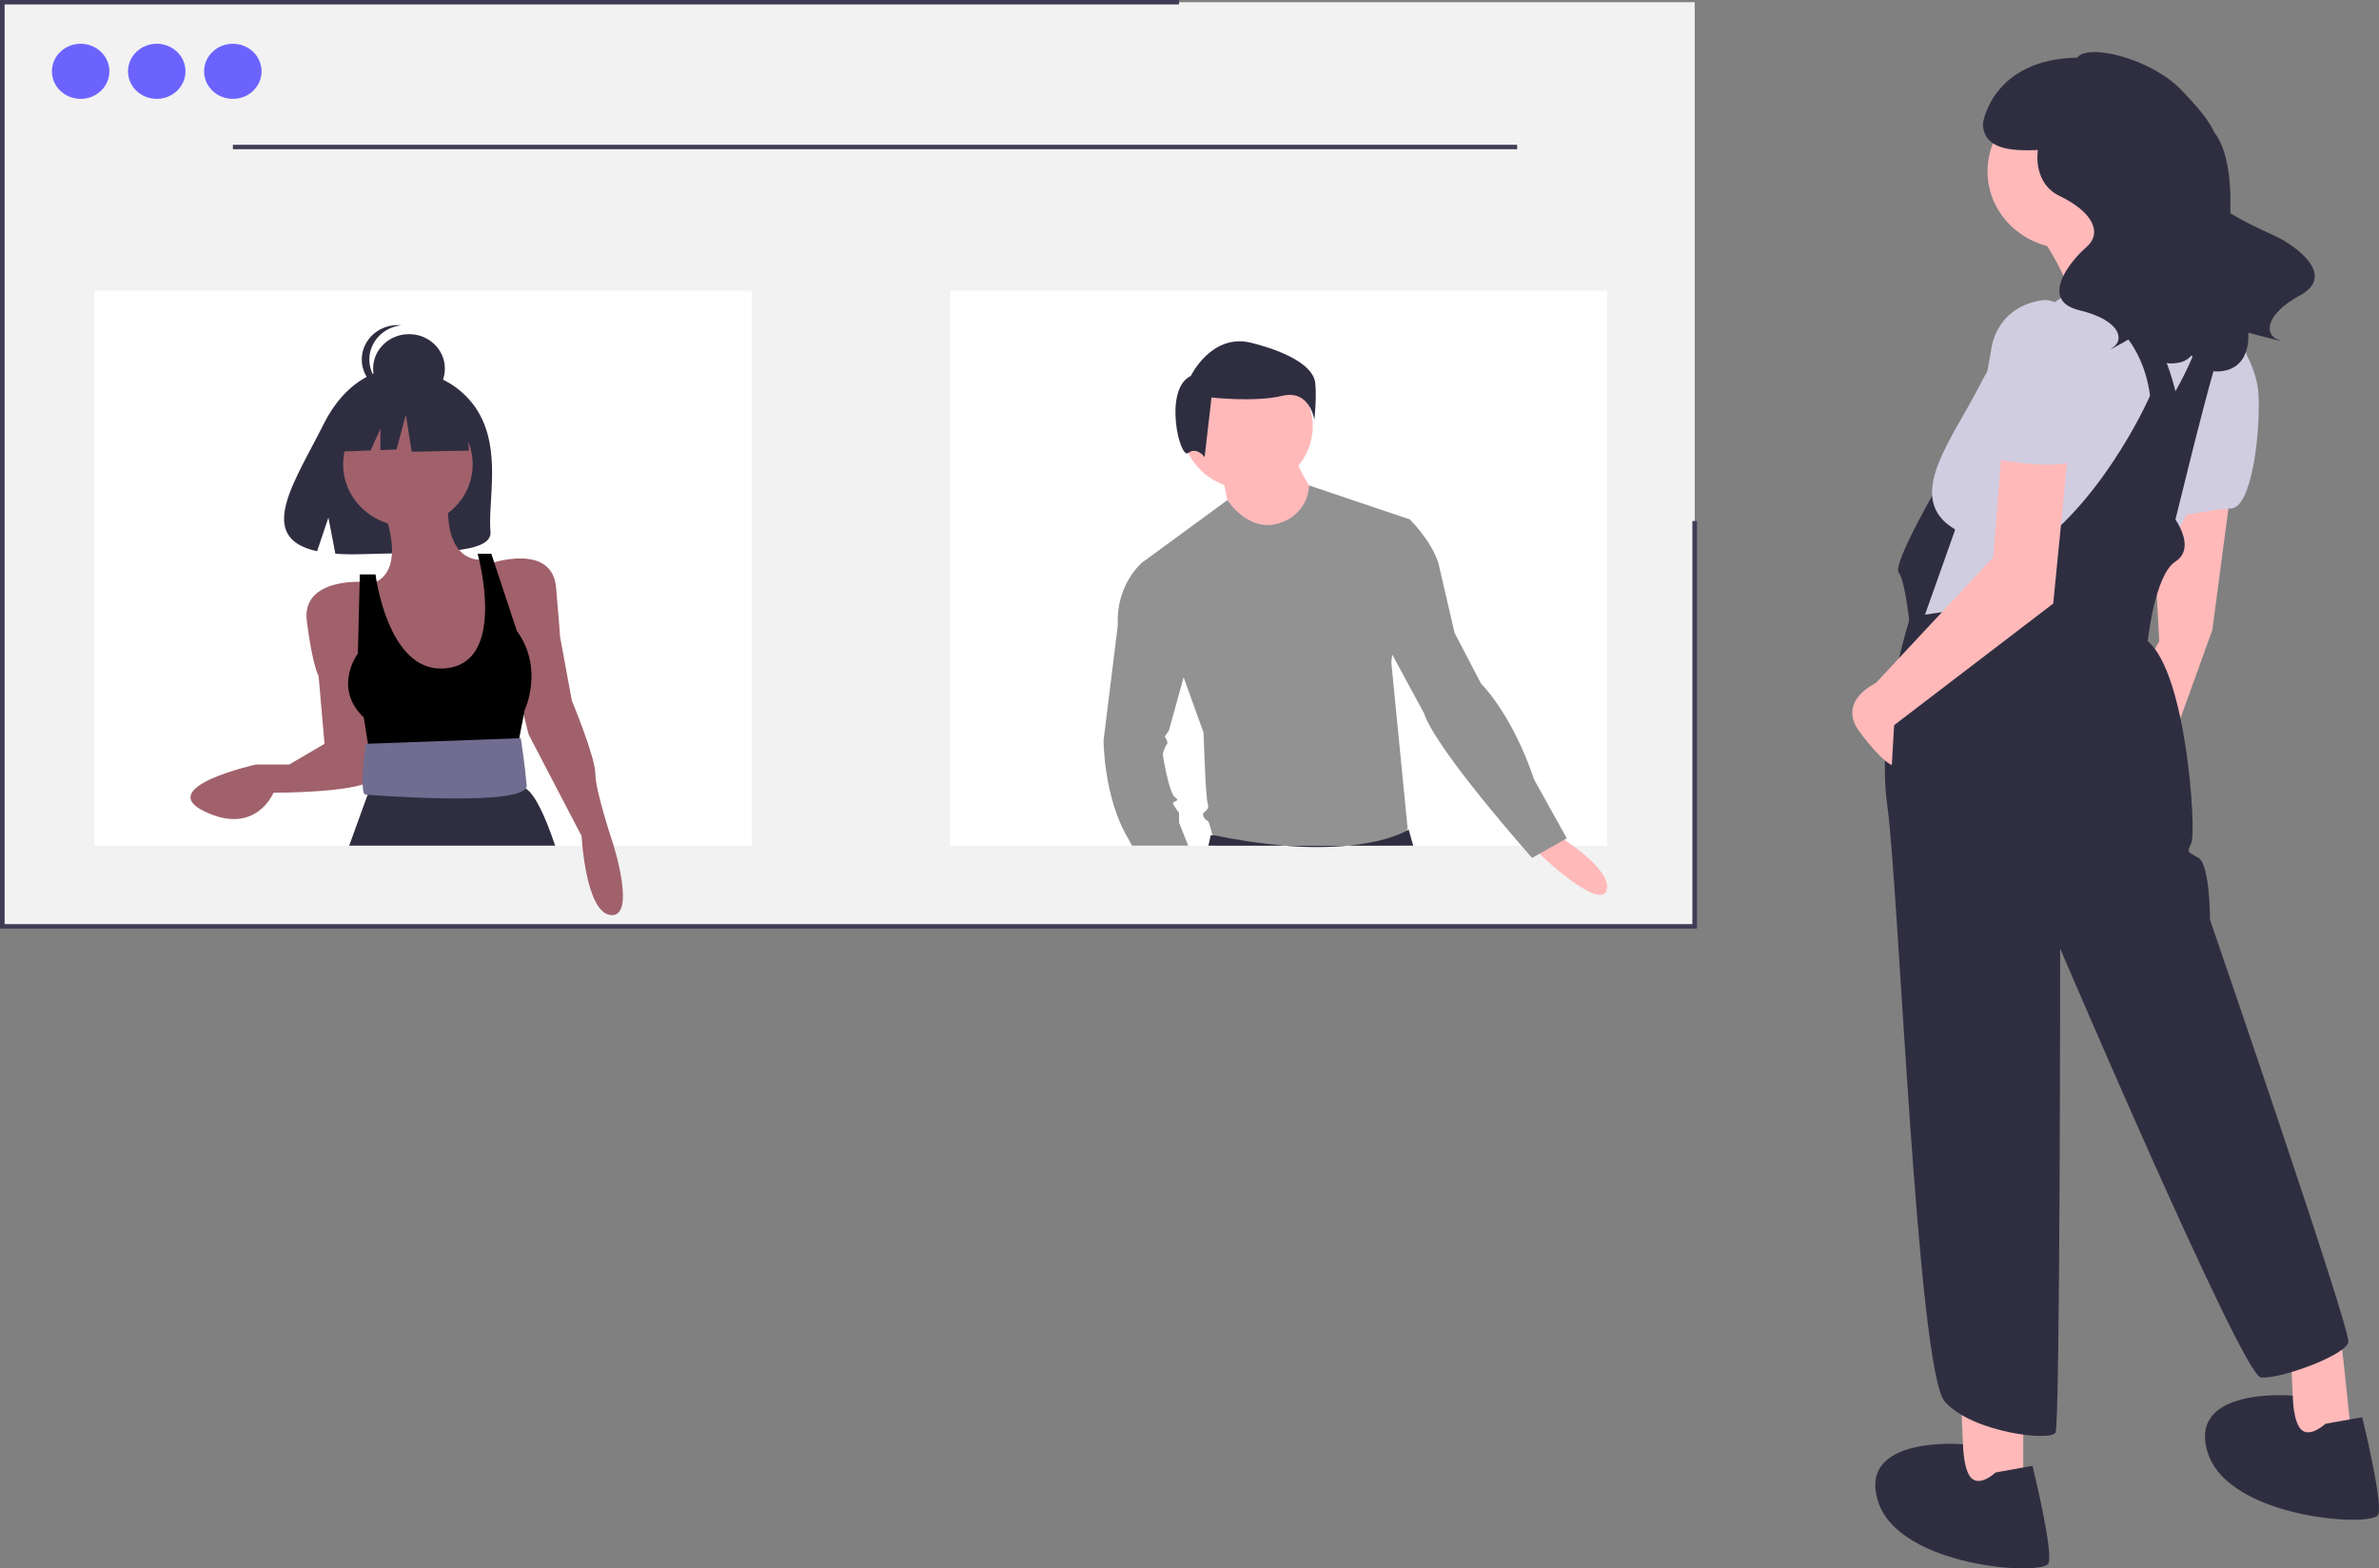<svg width="593" height="391" viewBox="0 0 593 391" fill="none" xmlns="http://www.w3.org/2000/svg">
<rect x="0" y="0" width="593" height="391" fill="#808080" stroke="none"/>
<g clip-path="url(#clip0)">
<path d="M488.808 348.902L489.382 362.131V373.706H504.325V348.902H488.808Z" fill="#FFB9B9"/>
<path d="M570.994 336.776L571.569 350.004V361.58H586.512L583.638 334.571L570.994 336.776Z" fill="#FFB9B9"/>
<path d="M556.051 122.359L551.453 157.084L536.51 198.424L529.613 174.723L538.234 159.84L536.51 128.422L556.051 122.359Z" fill="#FFB9B9"/>
<path d="M484.209 119.052C484.209 119.052 471.565 140.549 473.289 142.753C475.014 144.958 476.163 157.085 476.163 157.085H480.949L488.807 138.344L484.209 119.052Z" fill="#2F2E41"/>
<path d="M515.533 62.002C526.642 62.002 535.648 53.365 535.648 42.711C535.648 32.056 526.642 23.419 515.533 23.419C504.423 23.419 495.417 32.056 495.417 42.711C495.417 53.365 504.423 62.002 515.533 62.002Z" fill="#FFB9B9"/>
<path d="M508.061 58.144C508.061 58.144 518.98 72.475 515.532 79.641C512.084 86.806 548.866 75.782 548.866 75.782C548.866 75.782 530.475 55.939 529.9 49.325L508.061 58.144Z" fill="#FFB9B9"/>
<path d="M548.867 122.083C547.573 123.946 546.303 126.024 545.073 128.218C544.493 129.26 543.924 130.329 543.361 131.41C536.682 144.319 531.625 159.565 531.625 159.565L478.175 157.911L479.836 153.237L487.37 132.005C474.152 124.288 486.796 109.406 493.692 95.626C500.026 82.97 513.153 74.553 515.245 73.263C515.435 73.153 515.532 73.093 515.532 73.093L515.774 73.054L525.366 71.505L542.642 68.716H542.648C545.683 69.206 548.591 70.254 551.211 71.803C553.396 73.125 555.244 74.899 556.62 76.995C558.717 80.192 559.7 84.04 559.878 88.157C560.396 100.212 554.051 114.626 548.867 122.083Z" fill="#D0CDE1"/>
<path d="M552.028 76.609C552.028 76.609 562.373 88.185 562.947 98.106C563.522 108.028 561.223 126.769 556.051 126.769C550.878 126.769 541.682 130.076 542.257 126.769C542.832 123.461 552.028 76.609 552.028 76.609Z" fill="#D0CDE1"/>
<path d="M542.257 97.555L535.935 98.657C533.792 82.193 521.389 75.562 515.245 73.263C515.435 73.153 515.532 73.093 515.532 73.093L515.774 73.054L525.366 71.505C538.039 77.772 542.257 97.555 542.257 97.555Z" fill="#2F2E41"/>
<path d="M585.361 334.571C584.787 337.878 568.12 343.941 563.522 343.39C558.924 342.839 513.52 236.457 513.52 236.457C513.52 236.457 513.52 354.965 512.371 357.17C511.221 359.375 491.681 357.17 484.784 349.453C477.887 341.736 473.289 221.024 470.416 200.629C467.542 180.235 476.163 153.777 476.163 153.777L479.835 153.237L491.106 151.572C491.106 151.572 491.106 148.816 508.348 135.588C525.59 122.359 535.935 98.657 535.935 98.657L537.659 95.35L542.257 97.555C547.188 88.807 550.274 80.209 551.211 71.803C553.395 73.124 555.243 74.899 556.619 76.995C556.182 78.153 555.746 79.404 555.297 80.743C551.424 92.313 547.033 110.232 542.665 127.876C542.527 128.428 542.395 128.979 542.257 129.524C542.673 130.126 543.042 130.756 543.36 131.41C544.521 133.763 545.751 137.765 542.257 139.997C537.084 143.304 535.36 159.84 535.36 159.84C545.13 168.108 547.429 207.244 546.28 210C545.13 212.756 545.13 212.204 548.004 213.858C550.878 215.512 550.878 229.292 550.878 229.292C550.878 229.292 585.936 331.264 585.361 334.571Z" fill="#2F2E41"/>
<path d="M497.428 367.092C497.428 367.092 493.98 370.399 491.681 368.745C489.382 367.092 489.292 360.057 489.292 360.057C489.292 360.057 462.945 357.721 468.117 374.257C473.29 390.793 509.498 392.998 510.647 389.691C511.797 386.384 506.624 365.438 506.624 365.438L497.428 367.092Z" fill="#2F2E41"/>
<path d="M579.615 354.965C579.615 354.965 576.167 358.273 573.868 356.619C571.569 354.965 571.479 347.931 571.479 347.931C571.479 347.931 545.131 345.595 550.304 362.131C555.476 378.667 591.684 380.872 592.834 377.564C593.983 374.257 588.811 353.312 588.811 353.312L579.615 354.965Z" fill="#2F2E41"/>
<path d="M499.152 109.681L496.853 138.895L467.542 170.313C467.542 170.313 457.772 174.723 463.519 182.44C469.266 190.157 471.565 190.708 471.565 190.708L472.14 180.786L511.796 150.47L515.819 109.681H499.152Z" fill="#FFB9B9"/>
<path d="M517.544 97.555C517.544 97.555 519.843 72.751 508.348 74.956C496.854 77.16 496.279 87.633 496.279 87.633C496.279 87.633 491.106 112.988 495.704 114.091C500.302 115.193 515.82 117.398 517.544 114.091C519.268 110.784 517.544 97.555 517.544 97.555Z" fill="#D0CDE1"/>
<path d="M567.33 58.948C565.092 57.885 560.149 55.74 555.939 53.155C556.234 44.746 555.155 37.112 551.994 33.066C550.22 29.202 546.495 25.335 543.577 22.289C536.412 14.809 520.568 10.633 517.757 14.371C496.503 14.773 494.266 30.751 494.266 30.751C494.376 37.434 501.619 37.646 507.963 37.402C507.395 41.965 508.909 46.706 513.293 48.808C521.678 52.828 524.193 58.055 520.001 61.673C515.809 65.292 508.263 74.941 518.324 77.353C528.385 79.765 529.642 84.59 526.708 86.6C523.773 88.61 533.415 82.982 533.415 82.982C533.415 82.982 535.092 92.631 543.895 90.219C544.819 89.905 545.633 89.351 546.248 88.62C548.626 91.126 550.747 92.607 552.345 92.615C561.501 92.662 560.403 82.936 560.403 82.936C560.403 82.936 571.27 85.863 567.879 84.686C564.488 83.509 564.343 78.538 573.353 73.614C582.363 68.689 572.384 61.349 567.33 58.948Z" fill="#2F2E41"/>
<path d="M422.427 0.551H0.575V230.938H422.427V0.551Z" fill="#F2F2F2"/>
<path d="M423.001 231.489H0V0H293.896V1.102H1.149V230.387H421.851V129.896H423.001V231.489Z" fill="#3F3D56"/>
<path d="M20.105 24.648C24.06 24.648 27.267 21.573 27.267 17.78C27.267 13.987 24.06 10.912 20.105 10.912C16.151 10.912 12.944 13.987 12.944 17.78C12.944 21.573 16.151 24.648 20.105 24.648Z" fill="#6C63FF"/>
<path d="M39.071 24.648C43.026 24.648 46.232 21.573 46.232 17.78C46.232 13.987 43.026 10.912 39.071 10.912C35.116 10.912 31.91 13.987 31.91 17.78C31.91 21.573 35.116 24.648 39.071 24.648Z" fill="#6C63FF"/>
<path d="M58.037 24.648C61.992 24.648 65.198 21.573 65.198 17.78C65.198 13.987 61.992 10.912 58.037 10.912C54.082 10.912 50.876 13.987 50.876 17.78C50.876 21.573 54.082 24.648 58.037 24.648Z" fill="#6C63FF"/>
<path d="M378.172 36.096H58.048V37.199H378.172V36.096Z" fill="#3F3D56"/>
<path d="M187.361 72.475H23.564V210.827H187.361V72.475Z" fill="white"/>
<path d="M400.586 72.475H236.788V210.827H400.586V72.475Z" fill="white"/>
<path d="M119.057 102.434C112.805 92.302 100.435 91.83 100.435 91.83C100.435 91.83 88.381 90.352 80.648 105.783C73.441 120.166 63.494 134.054 79.047 137.421L81.856 129.035L83.596 138.045C85.811 138.198 88.032 138.234 90.251 138.154C106.906 137.639 122.769 138.305 122.258 132.573C121.579 124.953 125.073 112.184 119.057 102.434Z" fill="#2F2E41"/>
<path d="M101.68 131.249C110.596 131.249 117.824 124.317 117.824 115.766C117.824 107.215 110.596 100.283 101.68 100.283C92.764 100.283 85.536 107.215 85.536 115.766C85.536 124.317 92.764 131.249 101.68 131.249Z" fill="#A0616A"/>
<path d="M95.076 125.853C95.076 125.853 102.414 142.275 92.63 145.559L102.414 176.525L119.047 175.587L123.45 165.265L122.472 149.782L121.004 139.459C121.004 139.459 110.731 141.805 111.709 124.446L95.076 125.853Z" fill="#A0616A"/>
<path d="M91.162 145.09C91.162 145.09 75.018 143.682 76.486 154.943C77.954 166.203 79.421 168.549 79.421 168.549L80.889 185.44L72.083 190.601H63.766C63.766 190.601 38.327 196.231 51.047 202.33C63.766 208.43 68.169 197.638 68.169 197.638C68.169 197.638 91.651 197.638 93.119 193.885C94.587 190.132 91.162 145.09 91.162 145.09Z" fill="#A0616A"/>
<path d="M122.472 140.398C122.472 140.398 137.637 135.237 138.616 146.497C139.594 157.758 139.594 158.696 139.594 158.696L142.529 174.648C142.529 174.648 148.4 188.724 148.4 192.946C148.4 197.169 152.803 210.306 152.803 210.306C152.803 210.306 158.673 228.604 152.314 228.135C145.954 227.666 144.975 208.43 144.975 208.43L131.767 183.094L127.853 167.61L122.472 140.398Z" fill="#A0616A"/>
<path d="M93.608 143.213H89.694L89.205 162.919C89.205 162.919 82.845 171.364 90.672 178.871L92.629 191.07L128.342 189.662L130.788 176.994C130.788 176.994 135.68 166.672 128.831 157.289L122.471 138.052H119.047C119.047 138.052 126.978 166.099 110.241 166.672C96.543 167.141 93.608 143.213 93.608 143.213Z" fill="black"/>
<path d="M138.384 210.827H87.043C89.75 203.264 91.48 198.573 91.641 198.143C91.644 198.132 91.647 198.121 91.652 198.11L92.842 194.307L93.336 192.731L93.871 191.022L94.589 188.723L126.383 187.786L127.274 189.705L130.297 196.231C130.561 196.306 130.811 196.419 131.039 196.567C133.297 197.989 135.792 203.137 138.384 210.827Z" fill="#2F2E41"/>
<path d="M129.81 184.032L91.162 185.44C91.162 185.44 89.398 198.108 91.162 198.108C91.651 198.108 131.767 201.392 131.277 195.762C130.788 190.132 129.81 184.032 129.81 184.032Z" fill="#706D91"/>
<path d="M101.948 100.459C106.888 100.459 110.892 96.619 110.892 91.882C110.892 87.144 106.888 83.303 101.948 83.303C97.008 83.303 93.004 87.144 93.004 91.882C93.004 96.619 97.008 100.459 101.948 100.459Z" fill="#2F2E41"/>
<path d="M92.063 89.624C92.064 87.505 92.881 85.462 94.359 83.887C95.836 82.312 97.869 81.317 100.066 81.094C99.753 81.062 99.439 81.046 99.125 81.046C97.91 81.045 96.708 81.282 95.591 81.741C94.475 82.201 93.468 82.873 92.632 83.718C91.796 84.563 91.148 85.563 90.727 86.656C90.307 87.749 90.123 88.913 90.187 90.076C90.251 91.239 90.562 92.378 91.1 93.423C91.638 94.467 92.392 95.396 93.316 96.151C94.24 96.907 95.316 97.475 96.476 97.819C97.637 98.163 98.858 98.277 100.066 98.154C97.869 97.931 95.836 96.936 94.359 95.361C92.881 93.786 92.064 91.743 92.063 89.624V89.624Z" fill="#2F2E41"/>
<path d="M116.293 101.458L104.073 95.319L87.196 97.83L83.704 112.62L92.396 112.3L94.824 106.866V112.21L98.835 112.062L101.163 103.411L102.617 112.62L116.875 112.341L116.293 101.458Z" fill="#2F2E41"/>
<path d="M310.938 121.911C319.929 121.911 327.217 114.921 327.217 106.299C327.217 97.677 319.929 90.687 310.938 90.687C301.948 90.687 294.66 97.677 294.66 106.299C294.66 114.921 301.948 121.911 310.938 121.911Z" fill="#FFB9B9"/>
<path d="M304.579 118.252C304.579 118.252 306.614 127.521 306.614 128.497C306.614 129.473 316.279 133.863 316.279 133.863L324.927 132.4L327.979 123.618C327.979 123.618 322.892 116.3 322.892 113.373L304.579 118.252Z" fill="#FFB9B9"/>
<path d="M348.441 210.826L350.539 207.144L350.872 206.555L346.803 165.088L347.045 163.214L351.378 129.475L326.291 121.014H326.285C326.237 123.14 325.489 125.197 324.15 126.891C322.81 128.586 320.947 129.831 318.825 130.45C311.193 132.887 305.94 124.685 305.94 124.685L284.738 140.207L295.037 168.847L300.003 182.649C300.003 182.649 300.509 198.75 301.02 200.216C301.526 201.677 300.509 202.167 300.003 202.652C299.492 203.143 300.509 204.603 301.02 204.603C301.273 204.603 301.779 206.433 302.227 208.263C302.457 209.2 302.67 210.137 302.819 210.826H348.441Z" fill="#929292"/>
<path d="M388.259 208.263C388.259 208.263 401.993 216.557 400.467 221.923C398.941 227.29 383.172 212.654 383.172 212.166C383.172 211.678 388.259 208.263 388.259 208.263Z" fill="#FFB9B9"/>
<path d="M348.441 210.827H352.269L351.125 206.797C350.936 206.923 350.74 207.039 350.539 207.145C349.039 207.96 344.562 210.005 336.108 210.827C330.831 211.297 325.521 211.297 320.245 210.827C314.378 210.328 308.55 209.472 302.796 208.264H301.779L301.21 210.827H348.441Z" fill="#2F2E41"/>
<path d="M296.822 93.721C296.822 93.721 301.99 82.982 311.896 85.46C321.801 87.938 327.4 91.656 327.831 95.373C328.262 99.091 327.616 104.667 327.616 104.667C327.616 104.667 326.539 97.025 319.648 98.678C312.757 100.33 301.99 99.091 301.99 99.091L300.267 113.961C300.267 113.961 298.329 111.276 296.176 112.928C294.022 114.58 289.931 97.025 296.822 93.721Z" fill="#2F2E41"/>
<path d="M296.175 210.827H282.175L281.181 208.997C275.077 198.75 275.077 184.6 275.077 184.6L278.635 155.817C278.129 145.57 284.738 140.207 284.738 140.207H292.371L297.969 158.259L295.038 168.847L291.353 182.164L290.336 183.625C290.336 183.625 291.354 185.091 290.842 185.576C290.336 186.067 289.825 188.018 289.825 188.018C289.825 188.018 291.354 197.774 292.882 198.75C294.405 199.725 292.371 199.725 292.371 200.216C292.371 200.701 293.9 202.652 293.9 202.652V205.094L296.175 210.827Z" fill="#929292"/>
<path d="M342.731 128.009L351.379 129.473C351.379 129.473 356.466 134.351 358.501 140.206L362.57 157.769L369.183 170.453C369.183 170.453 376.814 177.772 382.409 194.359L390.548 208.995L381.901 213.874C381.901 213.874 357.992 187.041 354.94 177.771L341.714 153.378L342.731 128.009Z" fill="#929292"/>
</g>
<defs>
<clipPath id="clip0">
<rect width="593" height="391" fill="white"/>
</clipPath>
</defs>
</svg>
